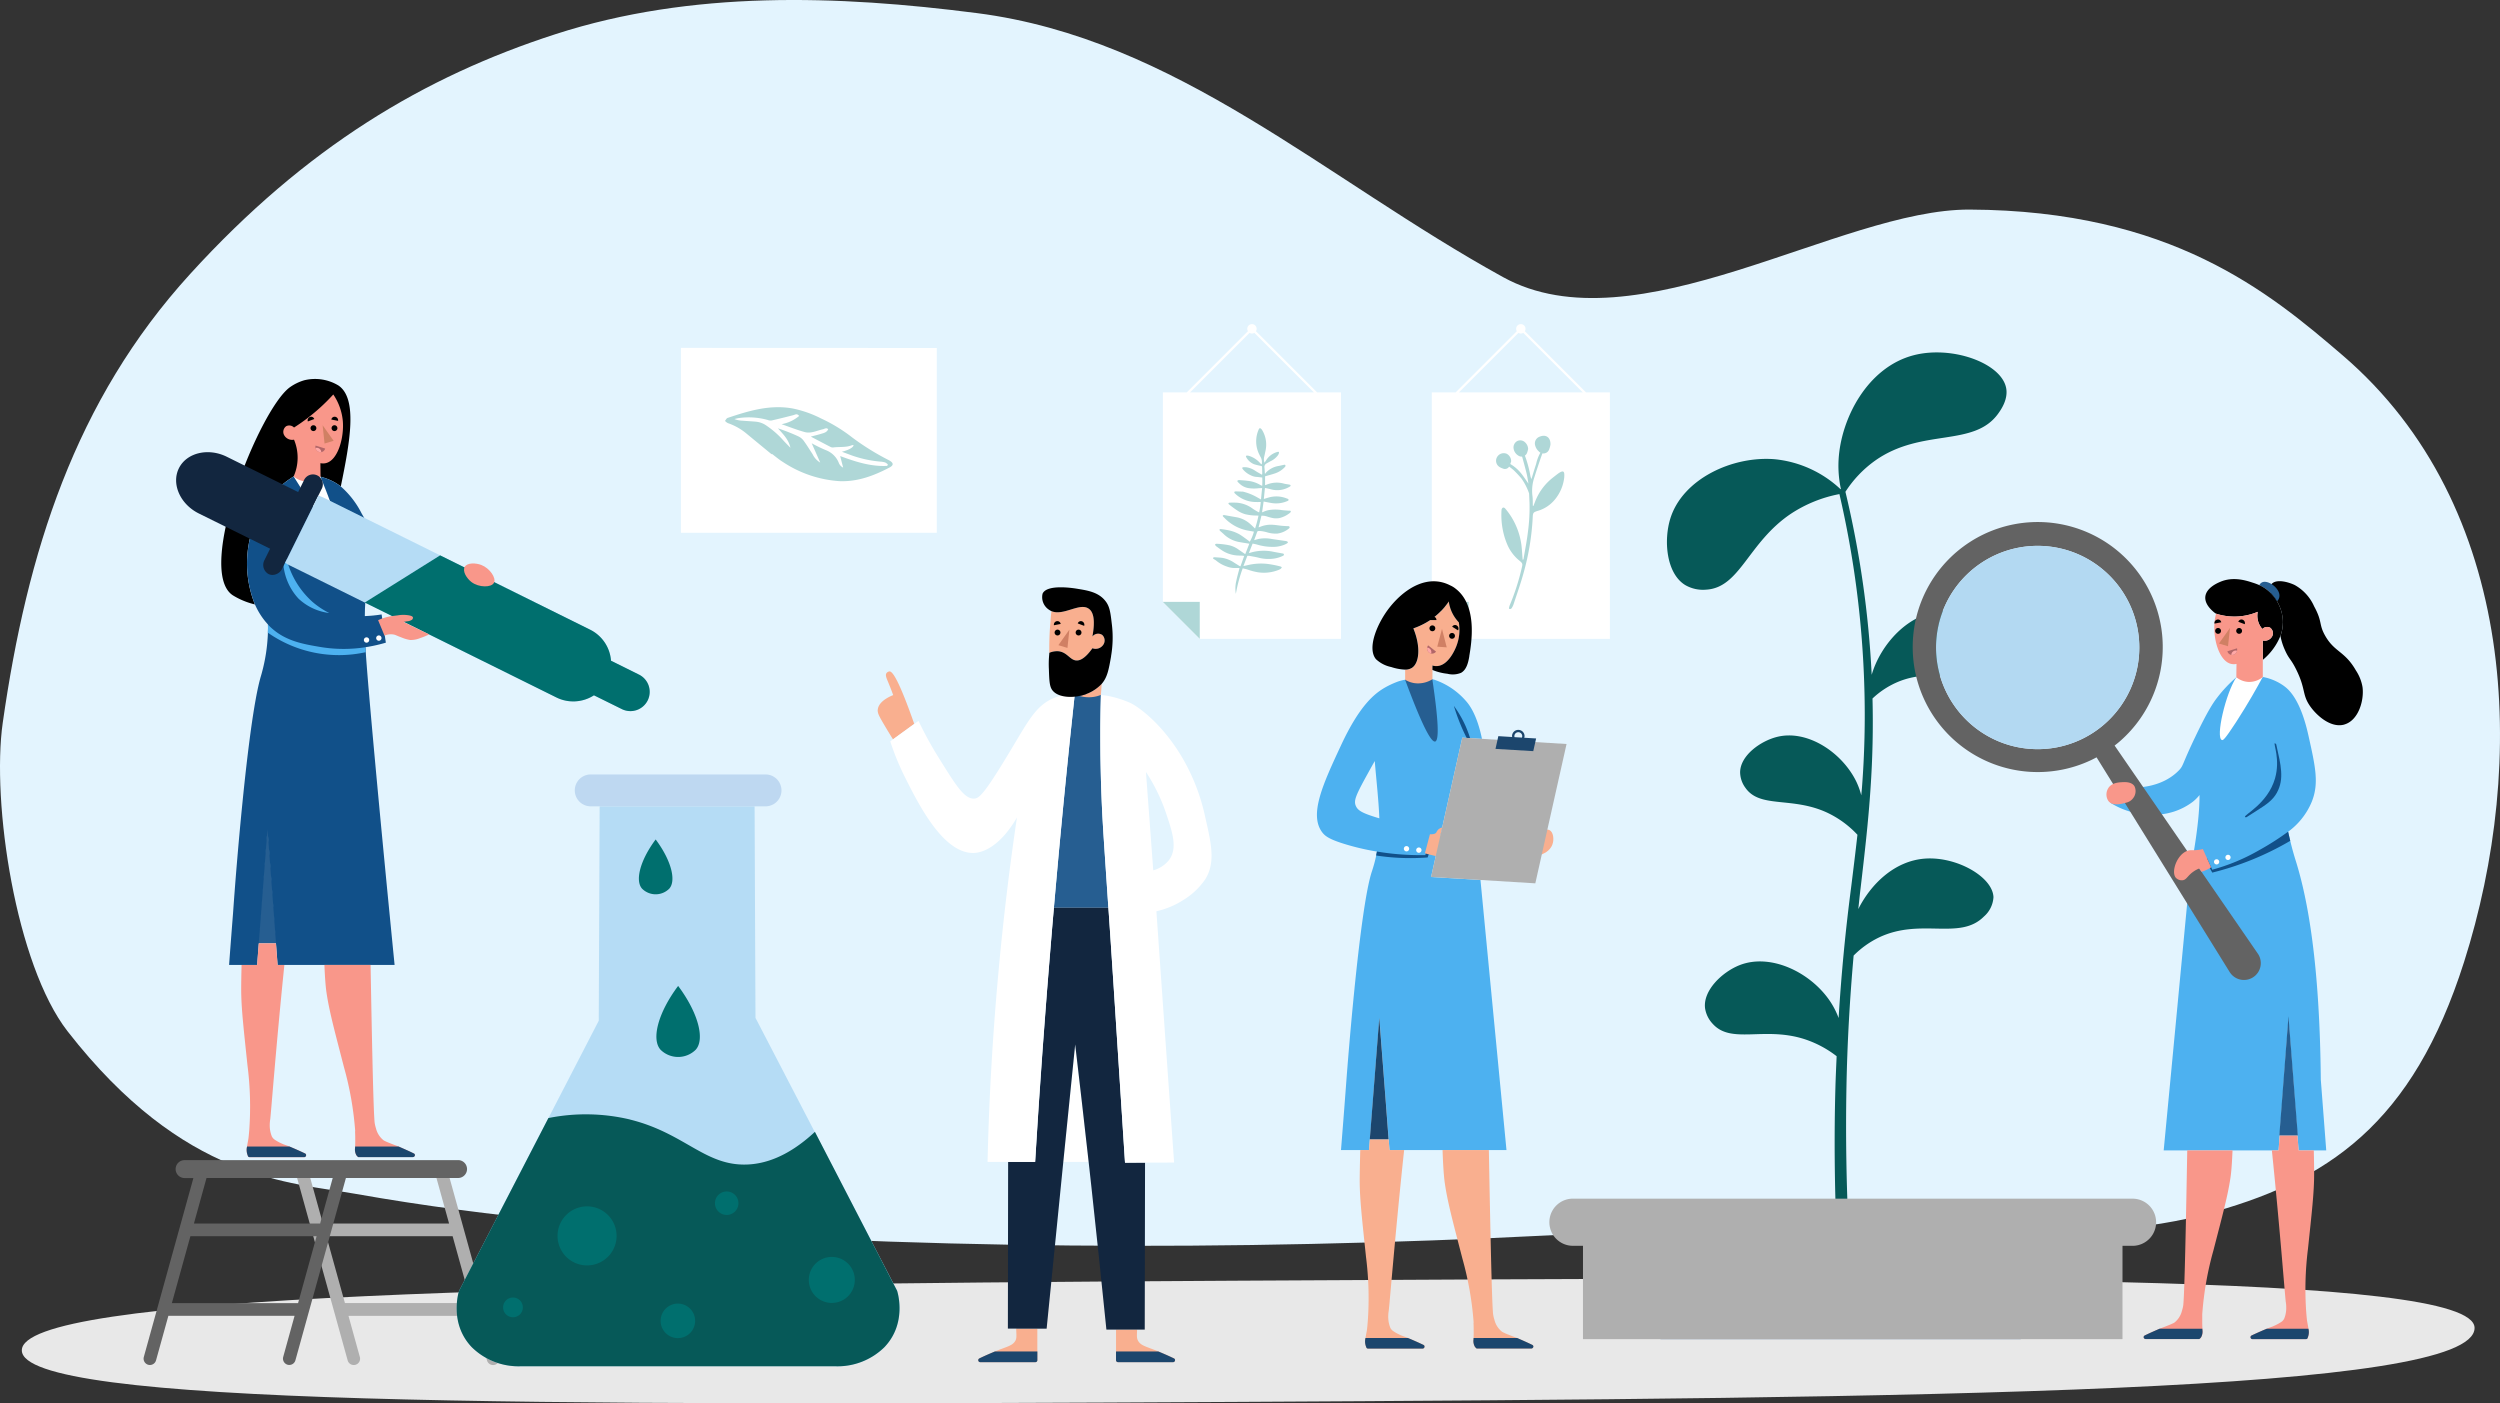 <svg xmlns="http://www.w3.org/2000/svg" width="505" height="283.473" viewBox="0 0 505 283.473">
  <rect x="0" y="0" width="505" height="283.473" fill="#333333" stroke="none"/>
  <g id="Grupo_1027722" data-name="Grupo 1027722" transform="translate(-215.5 -411.488)">
    <g id="Group_12_" data-name="Group (12)" transform="translate(215.5 411.488)">
      <path id="Trazado_717921" data-name="Trazado 717921" d="M506.845,632.585c.066,13.082-109.075,14.2-250.828,14.957s-244.565.783-244.627-10.413,103.415-13.312,245.168-14.072S506.783,621.39,506.845,632.585Z" transform="translate(-6.981 -364.353)" fill="#e8e8e8"/>
      <path id="Trazado_717922" data-name="Trazado 717922" d="M498.49,194.421c12.82-40.23,11.032-92.1-24.527-122.595C459.119,59.094,439.3,42.577,398.631,42.391c-26.254-.118-67.537,28.371-94.258,13.639-36.1-19.9-65.988-48.137-106.247-53.323-28.174-3.627-57.631-4.64-85.09,4.229-26.574,8.582-50.5,22.813-73.855,48.458C15.894,80.949,6.237,111.629,1.32,146.036c-2.3,16.128,2.624,48.892,13.1,62.351,23.539,30.235,44.921,30.477,58.212,32.836,27.515,4.877,55.576,7.141,83.525,8.594,64.761,3.368,129.989,2.067,194.654-2.433,29.925-2.083,65.914,5.62,94.843-1.9,25.56-6.651,42.5-18.612,52.834-51.06Z" transform="translate(-0.763 -0.056)" fill="#e3f4fe"/>
      <path id="Trazado_717923" data-name="Trazado 717923" d="M729.065,171.665,716.7,159.3a.934.934,0,0,0,.135-.485.946.946,0,0,0-1.892,0,.963.963,0,0,0,.135.485l-12.361,12.361h-4.815V214l7.445,7.445H733.88V171.659h-4.815Zm-25.684,0,12.028-12.028a.935.935,0,0,0,.484.135.951.951,0,0,0,.485-.135l12.028,12.028Z" transform="translate(-408.68 -92.399)" fill="#fff"/>
      <path id="Trazado_717924" data-name="Trazado 717924" d="M705.32,293.108v7.467l-7.445-7.444-.022-.023Z" transform="translate(-408.648 -171.528)" fill="#afd7d7"/>
      <path id="Trazado_717925" data-name="Trazado 717925" d="M738.271,230.446c.1-.254.2-.5.3-.755a11.313,11.313,0,0,1,3.632-4.967c.344-.265.681-.541,1.036-.8a3.5,3.5,0,0,1,.558-.344c.456-.214.681-.085.71.411a4.418,4.418,0,0,1-.017.772,8.441,8.441,0,0,1-1.9,4.409,7.028,7.028,0,0,1-3.3,2.225c-.039.011-.079.017-.113.028-.935.3-1.008.377-1.047,1.379a50.753,50.753,0,0,1-1.825,11.105c-.591,2.173-1.357,4.3-2.056,6.442a3.541,3.541,0,0,1-.338.687.39.39,0,0,1-.58.146,3.156,3.156,0,0,1,.141-.636,46.242,46.242,0,0,0,2.41-7.439c.242-.991.276-1.036-.507-1.672a8.506,8.506,0,0,1-2.219-2.833,14.56,14.56,0,0,1-.968-2.855,15.538,15.538,0,0,1-.361-4.421.676.676,0,0,1,.214-.5c.2-.146.434.011.569.18a14.941,14.941,0,0,1,1.16,1.577,14.359,14.359,0,0,1,2.089,5.817c.1.885.146,1.774.22,2.658.005.079.022.152.045.293.073-.09.146-.135.152-.191.31-1.853.681-3.7.9-5.564a36.917,36.917,0,0,0,.31-5.744c-.022-.592-.051-1.188-.079-1.78a.52.52,0,0,0-.034-.231,11.846,11.846,0,0,0-1.548-2.985c-.49-.563-1-1.121-1.537-1.639a13.065,13.065,0,0,0-1.081-.828c-.2-.163-.5-.271-.445-.71a1.614,1.614,0,0,1,.428.068,7.977,7.977,0,0,1,2.715,2.258c.451.586.856,1.205,1.368,1.937-.141-.782-.219-1.441-.383-2.083-.327-1.323-.7-2.635-1.053-3.953-.051-.185-.169-.383.112-.529.355.186.456.557.6.889a22.82,22.82,0,0,1,1.092,4,2.706,2.706,0,0,0,.236.743c.31-1.014.608-2.033.94-3.035a8.517,8.517,0,0,1,1.194-2.844c.3.135.208.321.152.479-.186.541-.394,1.076-.574,1.622-.383,1.143-.772,2.286-1.126,3.435a8.347,8.347,0,0,0-.394,3.689c.1.681.062,1.374.09,2.067l.129.039Z" transform="translate(-428.523 -128.243)" fill="#afd7d7"/>
      <path id="Trazado_717926" data-name="Trazado 717926" d="M751.234,214.045a4.714,4.714,0,0,1-.259.946,1.237,1.237,0,0,1-2.089.4,2.411,2.411,0,0,1-.749-1.25,1.439,1.439,0,0,1,.8-1.673,2.426,2.426,0,0,1,.332-.129c1.149-.372,2.033.3,1.971,1.712Z" transform="translate(-438.046 -124.209)" fill="#afd7d7"/>
      <path id="Trazado_717927" data-name="Trazado 717927" d="M732.254,222.38a7.188,7.188,0,0,1-.344.923.986.986,0,0,1-1.346.5,2.865,2.865,0,0,1-.642-.293,1.48,1.48,0,0,1-.468-2.078,1.551,1.551,0,0,1,1.92-.592,1.707,1.707,0,0,1,.884,1.549Z" transform="translate(-427.006 -129.171)" fill="#afd7d7"/>
      <path id="Trazado_717928" data-name="Trazado 717928" d="M740.636,216.2a5.114,5.114,0,0,1-.242.839,1.173,1.173,0,0,1-1.7.518,2.025,2.025,0,0,1-1-1.47,1.468,1.468,0,0,1,.693-1.464,1.378,1.378,0,0,1,1.594.2,1.9,1.9,0,0,1,.653,1.368Z" transform="translate(-431.952 -125.503)" fill="#afd7d7"/>
      <path id="Trazado_717929" data-name="Trazado 717929" d="M185.806,606.134l-10.469-37.781a1.28,1.28,0,1,0-2.466.687l2.816,10.153H150.193l-3-10.835a1.28,1.28,0,0,0-2.466.687l10.469,37.781a1.28,1.28,0,0,0,1.233.941,1.433,1.433,0,0,0,.343-.045,1.277,1.277,0,0,0,.89-1.576l-2.3-8.312H180.85l2.495,9a1.279,1.279,0,0,0,1.233.941,1.439,1.439,0,0,0,.344-.045,1.277,1.277,0,0,0,.889-1.577ZM154.648,595.26,150.9,581.744H176.4l3.745,13.515Z" transform="translate(-84.971 -332.034)" fill="#afafaf"/>
      <path id="Trazado_717930" data-name="Trazado 717930" d="M134.235,564.914H79a1.808,1.808,0,1,0,0,3.615h1.74L70.725,604.671a1.289,1.289,0,0,0,.89,1.577,1.208,1.208,0,0,0,.344.045,1.284,1.284,0,0,0,1.233-.941l2.495-9h25.493l-2.3,8.312a1.288,1.288,0,0,0,.89,1.577,1.19,1.19,0,0,0,.344.045,1.284,1.284,0,0,0,1.233-.941l10.2-36.824h22.7a1.808,1.808,0,0,0,0-3.615Zm-32.352,28.878H76.39l3.745-13.515h25.493Zm4.455-16.072H80.844l2.545-9.2h25.493Z" transform="translate(-41.673 -330.565)" fill="#636363"/>
      <path id="Trazado_717931" data-name="Trazado 717931" d="M312.1,490.509q-14.309-27.563-28.624-55.12-.093-21.363-.18-42.731h-31.3q-.093,21.65-.18,43.305l-28.2,54.546c-.113.344-2.016,6.566,2.545,11.381a13.475,13.475,0,0,0,9.934,3.875h63.522a13.492,13.492,0,0,0,9.934-3.875c4.567-4.815,2.658-11.037,2.546-11.381Z" transform="translate(-130.867 -229.777)" fill="#b5dcf5"/>
      <path id="Trazado_717932" data-name="Trazado 717932" d="M258.159,543.667a38.516,38.516,0,0,0-16.517-.3L223.6,578.25c-.113.343-2.016,6.566,2.545,11.381a13.474,13.474,0,0,0,9.934,3.875h63.522a13.493,13.493,0,0,0,9.934-3.875c4.567-4.815,2.658-11.038,2.546-11.381l-16.6-32.1c-5.744,5.355-10.52,6.47-13.639,6.6-8.549.355-12.62-6.335-23.7-9.078Z" transform="translate(-130.867 -317.519)" fill="#065958"/>
      <path id="Trazado_717933" data-name="Trazado 717933" d="M319.155,383.572H283.846a3.221,3.221,0,0,1,0-6.442h35.309a3.221,3.221,0,0,1,0,6.442Z" transform="translate(-164.518 -220.692)" fill="#bed8f1"/>
      <path id="Trazado_717934" data-name="Trazado 717934" d="M317.956,418.74a3.888,3.888,0,0,1-5.462,0c-1.459-1.582-.456-5.687,2.731-9.956C318.413,413.047,319.415,417.152,317.956,418.74Z" transform="translate(-182.781 -239.213)" fill="#006f6e"/>
      <path id="Trazado_717935" data-name="Trazado 717935" d="M328.293,492.988a5.044,5.044,0,0,1-7.084,0c-1.887-2.056-.592-7.372,3.542-12.9C328.884,485.616,330.179,490.932,328.293,492.988Z" transform="translate(-187.768 -280.934)" fill="#006f6e"/>
      <path id="Trazado_717936" data-name="Trazado 717936" d="M403.736,617.759a4.646,4.646,0,1,0-5.589,3.454A4.646,4.646,0,0,0,403.736,617.759Z" transform="translate(-231.188 -358.146)" fill="#006f6e"/>
      <path id="Trazado_717937" data-name="Trazado 717937" d="M348.873,582.55a2.371,2.371,0,1,0,2.371-2.371A2.371,2.371,0,0,0,348.873,582.55Z" transform="translate(-204.451 -339.501)" fill="#006f6e"/>
      <path id="Trazado_717938" data-name="Trazado 717938" d="M245.727,633.806a1.993,1.993,0,1,0,1.993-1.993A1.993,1.993,0,0,0,245.727,633.806Z" transform="translate(-144.098 -369.713)" fill="#006f6e"/>
      <path id="Trazado_717939" data-name="Trazado 717939" d="M322.418,638.258a3.486,3.486,0,1,0,3.486-3.486A3.485,3.485,0,0,0,322.418,638.258Z" transform="translate(-188.972 -371.445)" fill="#006f6e"/>
      <path id="Trazado_717940" data-name="Trazado 717940" d="M272.223,593.39a5.964,5.964,0,1,0,5.963-5.963A5.963,5.963,0,0,0,272.223,593.39Z" transform="translate(-159.601 -343.742)" fill="#006f6e"/>
      <path id="Trazado_717941" data-name="Trazado 717941" d="M130.147,424.741h-3.8q.963-12.265,1.92-24.536Q129.2,412.47,130.147,424.741Z" transform="translate(-74.245 -234.193)" fill="#265e91"/>
      <path id="Trazado_717942" data-name="Trazado 717942" d="M132.645,206.26a9.806,9.806,0,0,0-1.521-.985,11.485,11.485,0,0,0-2.573-.975c-1.819-.028-3.621-.039-5.423-.062a19.362,19.362,0,0,0-6.065,5.862,22.137,22.137,0,0,0-1.768,20c-.321-.079-.642-.169-.974-.27a15.016,15.016,0,0,1-3.52-1.6c-7.535-5.052,5.31-37.381,11.516-41.976a9.691,9.691,0,0,1,2.968-1.447,9.142,9.142,0,0,1,6.859,1.048C136.125,188.515,134.459,197.418,132.645,206.26Z" transform="translate(-63.802 -107.999)"/>
      <path id="Trazado_717943" data-name="Trazado 717943" d="M163.374,256.658a34.259,34.259,0,0,1-10.671,2.2c-3.137.113-5.632.22-8.329-.884a12.3,12.3,0,0,1-4.437-3.159c-.062,1.329-.129,2.663-.191,3.981,0,0-.012.535-.028,1.459a28.676,28.676,0,0,0,3.39-.332c.293,1.892.575,3.8.856,5.7a31.836,31.836,0,0,1-3.582.833c-.18.028-.36.051-.535.09.028.271.039.6.062,1,.434,6.757,2.624,30.9,5.823,63.178H122.1q-1.014-13.7-2.045-27.419-1.039,13.7-2.089,27.419H112.3c.253-3.458.524-6.927.794-10.378.141-1.982.253-3.542.321-4.387,0,0,2.523-34.149,5.3-43.536.051-.169.253-.856.484-1.819a34.821,34.821,0,0,0,.884-5.862c.028-.383.051-.766.051-1.138.012-.332.028-.665.028-.985,0-.231-.011-.462-.011-.676-.169-.18-.321-.361-.473-.535a14.658,14.658,0,0,1-2.151-3.5,22.12,22.12,0,0,1,1.768-20,19.422,19.422,0,0,1,6.048-5.856c1.819.022,3.621.034,5.434.062a11.2,11.2,0,0,1,2.573.974,9.557,9.557,0,0,1,1.521.986,17.938,17.938,0,0,1,4.235,5.513c3.863,6.628,5.795,9.94,8.56,11.285,2.185,1.064,4.567,1.076,7.191,1.115a27.723,27.723,0,0,0,6.667-.7c.614,1.791,1.239,3.593,1.853,5.383Z" transform="translate(-66.024 -135.804)" fill="#115089"/>
      <path id="Trazado_717944" data-name="Trazado 717944" d="M176.987,508.395a.44.44,0,0,1-.4.309H165.55a1.647,1.647,0,0,1-.383-.4,2.3,2.3,0,0,1-.248-1.509v-.225c.028-.332.017-.681.028-1.025,0-.7,0-1.38-.039-2.033a.084.084,0,0,0,.028-.1,65.814,65.814,0,0,0-2.275-12.907c-1.943-7.523-2.968-11.274-3.531-15.1-.18-1.228-.321-3.238-.411-5.513h9.326c.242,13.628.563,30.015.833,31.935a7.519,7.519,0,0,0,.253,1.064,4.4,4.4,0,0,0,1.588,2.456,11.817,11.817,0,0,0,1.38.6c.642.27,1.047.394,1.548.6a.31.31,0,0,1,.068.028c.062.028.152.062.242.1.816.372,1.757.766,2.816,1.29a.386.386,0,0,1,.219.434Z" transform="translate(-93.187 -274.97)" fill="#f9978a"/>
      <path id="Trazado_717945" data-name="Trazado 717945" d="M131.3,502.248a.384.384,0,0,1-.371.309H119.891a.446.446,0,0,1-.27-.112,1.713,1.713,0,0,1-.119-.271,2.99,2.99,0,0,1-.118-1.762c.062-.473.175-.986.276-1.6.051-.395.112-1,.169-1.729a65.889,65.889,0,0,0-.361-13.1c-.805-7.726-1.267-11.578-1.267-15.441,0-1.076.028-2.816.079-4.809h3.137c.051-.743.112-1.486.163-2.224.051-.715.113-1.431.169-2.152h3.469c.062.715.112,1.43.169,2.152.051.743.118,1.481.169,2.224h1.369c-1.662,16.134-2.726,30.348-2.866,31.221a7.014,7.014,0,0,0-.09,1.165,5.85,5.85,0,0,0,.411,2.213,1.745,1.745,0,0,0,.5.625,8.349,8.349,0,0,0,1.543.856c.462.231.861.31,1.554.6.9.383,1.948.828,3.142,1.4a.383.383,0,0,1,.192.434Z" transform="translate(-69.48 -268.806)" fill="#f9978a"/>
      <path id="Trazado_717946" data-name="Trazado 717946" d="M132.666,559.7a.375.375,0,0,1,.191.434.384.384,0,0,1-.371.31H121.448a.447.447,0,0,1-.27-.112,1.687,1.687,0,0,1-.118-.271,2.935,2.935,0,0,1-.118-1.762h8.582C130.419,558.675,131.472,559.131,132.666,559.7Z" transform="translate(-71.036 -326.698)" fill="#1c466d"/>
      <path id="Trazado_717947" data-name="Trazado 717947" d="M185.726,560.123a.435.435,0,0,1-.4.31H174.288a1.647,1.647,0,0,1-.383-.4,2.373,2.373,0,0,1-.248-1.509V558.3h8.8c.879.388,1.9.822,3.058,1.391a.379.379,0,0,1,.219.434Z" transform="translate(-101.926 -326.698)" fill="#1c466d"/>
      <path id="Trazado_717948" data-name="Trazado 717948" d="M152.962,244.535q-1.115.574-9.241-12.508c1.819.023,3.621.034,5.434.062q4.815,11.919,3.8,12.451Z" transform="translate(-84.411 -135.788)" fill="#fff"/>
      <path id="Trazado_717949" data-name="Trazado 717949" d="M146.24,208.738c-.011-.912-.023-1.83-.028-2.742a2.582,2.582,0,0,0,1.07,0c2.438-.529,3.745-5.091,3.458-8.515a11.394,11.394,0,0,0-1.926-5.361c-.777.856-1.656,1.746-2.641,2.641a38.977,38.977,0,0,1-5.293,4.038,1.338,1.338,0,0,0-1.583-.265,1.414,1.414,0,0,0-.478,1.667,1.842,1.842,0,0,0,2.061,1.048,9.374,9.374,0,0,1-.073,7.428,4.211,4.211,0,0,0,5.434.062Z" transform="translate(-81.49 -112.437)" fill="#f9978a"/>
      <path id="Trazado_717950" data-name="Trazado 717950" d="M230.863,288.921a.538.538,0,1,1-.034-.76A.541.541,0,0,1,230.863,288.921Z" transform="translate(-134.854 -168.552)" fill="#fff"/>
      <path id="Trazado_717951" data-name="Trazado 717951" d="M225.013,290.536a.538.538,0,1,1-.034-.76A.541.541,0,0,1,225.013,290.536Z" transform="translate(-131.431 -169.497)" fill="#fff"/>
      <path id="Trazado_717952" data-name="Trazado 717952" d="M150.948,309.693a25.012,25.012,0,0,1-19.783-3.942c.028-.563.028-1.126.011-1.661a8.865,8.865,0,0,0,.935.907c2.866,2.483,6.257,3.069,9.506,3.621a28.618,28.618,0,0,0,9.263.079c.028.271.039.6.062,1Z" transform="translate(-77.065 -177.954)" fill="#4db1f0"/>
      <path id="Trazado_717953" data-name="Trazado 717953" d="M147.944,279.969a11.036,11.036,0,0,1-6.217-2.917,11.709,11.709,0,0,1-3.1-7.946c.1-.766.192-1.537.293-2.3a17.276,17.276,0,0,0,5.665,10.936,16.663,16.663,0,0,0,3.351,2.224Z" transform="translate(-81.433 -156.136)" fill="#4db1f0"/>
      <path id="Trazado_717954" data-name="Trazado 717954" d="M184.816,310.384a.539.539,0,1,1,.056-.76A.542.542,0,0,1,184.816,310.384Z" transform="translate(-107.936 -181.083)" fill="#fff"/>
      <path id="Trazado_717955" data-name="Trazado 717955" d="M178.829,311.318a.539.539,0,1,1,.056-.76A.542.542,0,0,1,178.829,311.318Z" transform="translate(-104.434 -181.628)" fill="#fff"/>
      <path id="Trazado_717956" data-name="Trazado 717956" d="M115.845,227.771l-.462.935-.141.27-6.718,13.571-.6,1.216a2.2,2.2,0,0,1-1.909,1.256,1.774,1.774,0,0,1-.845-.18,2.1,2.1,0,0,1-.805-2.838l1.126-2.275-14.382-7.113c-3.784-1.869-5.6-5.986-4.043-9.134s5.936-4.2,9.708-2.315l14.382,7.113,1.126-2.264a1.995,1.995,0,1,1,3.553,1.768Z" transform="translate(-50.932 -128.885)" fill="#12263f"/>
      <g id="Grupo_1013367" data-name="Grupo 1013367" transform="translate(57.597 100.102)">
        <path id="Trazado_717957" data-name="Trazado 717957" d="M212.836,282.713a3.9,3.9,0,0,1-5.22,1.768l-5.643-2.788a7.692,7.692,0,0,1-7.546.451L145.3,257.811l-4.708-2.326a6.567,6.567,0,0,1-1-.575l6.718-13.571s.062.028.09.039a10.274,10.274,0,0,1,.985.394l53.825,26.664a7.655,7.655,0,0,1,4.224,6.268l5.643,2.8a3.9,3.9,0,0,1,1.768,5.22Z" transform="translate(-139.594 -241.339)" fill="#b5dcf5"/>
      </g>
      <path id="Trazado_717958" data-name="Trazado 717958" d="M235.519,299.749a3.9,3.9,0,0,1-5.22,1.768l-5.643-2.788a7.692,7.692,0,0,1-7.546.451q-19.378-9.6-38.749-19.192,7.61-4.764,15.227-9.534,15.154,7.509,30.3,15.013a7.634,7.634,0,0,1,4.218,6.268l5.642,2.8a3.9,3.9,0,0,1,1.768,5.22Z" transform="translate(-104.68 -158.273)" fill="#006f6e"/>
      <path id="Trazado_717959" data-name="Trazado 717959" d="M226.824,275.106c.507-.906,2.264-.822,3.356-.4,1.712.659,3.063,2.641,2.557,3.6-.513.98-3.041,1-4.556-.158C227.252,277.438,226.323,276,226.824,275.106Z" transform="translate(-132.955 -160.582)" fill="#f9978a"/>
      <path id="Trazado_717960" data-name="Trazado 717960" d="M184.862,300.5c.428,1.042.862,2.083,1.29,3.12a3.266,3.266,0,0,1,1.948-.2c.389.1.468.2,1.492.575a7.54,7.54,0,0,0,1.752.512,5.086,5.086,0,0,0,2.106-.422,12.949,12.949,0,0,0,1.723-.7q-2.593-1.259-5.181-2.523c.349-.073.625-.118.816-.141a1.9,1.9,0,0,0,.918-.321.563.563,0,0,0,.174-.451c-.051-.2-.309-.321-.754-.411a6.589,6.589,0,0,0-2.3-.011c-1.025.129-1.538.191-1.706.231a11.12,11.12,0,0,0-2.264.738Z" transform="translate(-108.484 -175.227)" fill="#f9978a"/>
      <path id="Trazado_717961" data-name="Trazado 717961" d="M868.442,223.879c-7.282.186-12.953,6.876-14.7,12.89a200.932,200.932,0,0,0-5.305-36.97,23.055,23.055,0,0,1,6.02-6.313c9.466-6.662,19.974-2.562,24.9-9.568.529-.749,2.022-2.872,1.526-5.175-1.07-4.984-10.9-8.5-18.578-6.549-9.382,2.388-14.754,12.732-15.244,21.039a22.309,22.309,0,0,0,.462,6.009l-.085.023a22.661,22.661,0,0,0-13.262-6.043c-8.633-.709-18.589,4.021-21.084,11.9-1.4,4.409-.884,11.111,2.956,13.5a7.17,7.17,0,0,0,4.319.941c6.8-.445,8.4-9.483,17.018-15.3a26.988,26.988,0,0,1,9.838-4,197.518,197.518,0,0,1,5.035,39.1,189.854,189.854,0,0,1-.479,20.172c-.039.529-.1,1.053-.141,1.582a15.249,15.249,0,0,0-1.059-2.889c-2.906-5.834-9.827-10.4-15.875-8.937-3.385.816-7.5,3.756-7.54,7.163a5.4,5.4,0,0,0,1.076,3.148c2.94,4.206,9.376,1.712,16.478,4.995a19.992,19.992,0,0,1,6.144,4.483c-.394,3.52-.828,7.039-1.267,10.57q-1.723,13.161-2.534,26.445a16.248,16.248,0,0,0-1.757-3.429c-3.931-5.812-11.961-9.692-18.206-7.264-3.492,1.357-7.456,5.079-7.017,8.717a5.873,5.873,0,0,0,1.594,3.2c3.734,4.066,10.244.49,18.285,2.979a21.367,21.367,0,0,1,6.7,3.514c-.09,2.118-.191,4.229-.248,6.347-.27,9.838-.169,19.693.236,29.531.834,0,1.673,0,2.472.034q-.743-14.757-.479-29.514c.158-8.926.665-17.835,1.453-26.727a18.555,18.555,0,0,1,5.147-3.672c8.464-4.015,16.286.7,21.174-4.218a5.606,5.606,0,0,0,1.926-3.92c-.169-4.122-7.529-8.278-13.921-7.771-6.048.479-10.824,5.09-13.386,10.193.158-1.413.293-2.821.468-4.235.782-6.718,1.571-13.454,2.01-20.222.411-6.014.546-12.062.394-18.083a17.133,17.133,0,0,1,5.215-3.39c8.059-3.306,15.081,1.459,19.867-2.861a5.208,5.208,0,0,0,1.982-3.542c.051-3.835-6.572-8.059-12.535-7.907Z" transform="translate(-475.66 -100.457)" fill="#065958"/>
      <path id="Trazado_717962" data-name="Trazado 717962" d="M882.017,617.029H809.2a97.471,97.471,0,0,1,15.728-15.435c5.344-4.111,9.072-6.977,14.309-8.481a24.161,24.161,0,0,1,6.656-.935,23.546,23.546,0,0,1,3.029.191c6.826.805,12.316,4.218,15.5,6.257C872.3,603.716,878.114,610.964,882.017,617.029Z" transform="translate(-473.799 -346.522)" fill="#396b98"/>
      <g id="Grupo_1013368" data-name="Grupo 1013368" transform="translate(312.969 242.125)">
        <path id="Trazado_717963" data-name="Trazado 717963" d="M872.936,583.667H759.9a4.764,4.764,0,0,0,0,9.528h2.027v18.848H870.911V593.2h2.025a4.764,4.764,0,0,0,0-9.528Z" transform="translate(-755.134 -583.667)" fill="#afafaf"/>
      </g>
      <path id="Trazado_717964" data-name="Trazado 717964" d="M1071.922,425.3h-5.563q-.523-6.707-1.029-13.414c-.349-4.387-.676-8.768-1.021-13.155-.336,4.4-.664,8.78-.991,13.178-.349,4.46-.672,8.931-1.016,13.391h-23.2q2.682-28.078,5.339-56.162c.025-.366,1.938-9.371,1.9-15.616a8.355,8.355,0,0,1-1.382,1.379,12.9,12.9,0,0,1-8.053,2.59,15.672,15.672,0,0,1-8.542-2.388c.211-1.318.44-2.624.651-3.942a12.513,12.513,0,0,0,3.667.839c.274.011,5.817.315,9.484-3.452.979-1.019.552-1.019,3.307-6.757,2.547-5.35,3.692-6.972,4.356-7.85a27.359,27.359,0,0,1,3.958-4.206c1.788-.023,3.555-.039,5.327-.062a10.548,10.548,0,0,1,4.323,1.847c.938.693,3.253,2.653,4.858,9.776,1.469,6.572,2.211,9.85.714,13.594a14.2,14.2,0,0,1-4.759,6.037c.141.653.278,1.29.419,1.853.477,2.01.938,3.469,1.182,4.257,2.336,7.552,4.775,20.476,4.987,43.964q.554,7.163,1.1,14.309Z" transform="translate(-602.037 -192.925)" fill="#4db1f0"/>
      <path id="Trazado_717965" data-name="Trazado 717965" d="M1121.093,311.984c-2.817.817-5.829-1.982-7.115-3.97-1.419-2.185-.726-3.289-2.622-7.124-1.1-2.235-1.411-1.982-2.3-3.981a12.409,12.409,0,0,1-.892-2.827,7.673,7.673,0,0,0,.49-2.613,8.277,8.277,0,0,0-1.182-4.37,7.971,7.971,0,0,0-1.245-1.611c-.224-1.042-.2-1.532.178-1.92,1-1.042,3.414-.349,4.634.236a9.141,9.141,0,0,1,3.929,4.308c1.734,3.165.892,3.6,2.249,5.969,1.9,3.328,3.958,3.063,6.2,6.994a8.709,8.709,0,0,1,1.332,3.367c.348,2.816-.892,6.747-3.668,7.535Z" transform="translate(-647.516 -165.632)"/>
      <path id="Trazado_717966" data-name="Trazado 717966" d="M1104.859,286.413a1.659,1.659,0,0,1-.477.867,8.415,8.415,0,0,0-2.1-2.388,7.743,7.743,0,0,0-1.473-.879,1.262,1.262,0,0,1,.593-.58c1.266-.541,3.767,1.369,3.452,2.979Z" transform="translate(-644.429 -165.813)" fill="#265e91"/>
      <path id="Trazado_717967" data-name="Trazado 717967" d="M1090.159,290.873a7.781,7.781,0,0,1-.49,2.613,12.276,12.276,0,0,1-3.551,4.837v-3.909a1.7,1.7,0,0,0,1.933-.94,1.382,1.382,0,0,0-.465-1.645,1.327,1.327,0,0,0-1.56.265,3.989,3.989,0,0,1-.8-1.368,4.09,4.09,0,0,1-.141-2.1,12.049,12.049,0,0,1-4.472.957,11.906,11.906,0,0,1-3.937-.58,3.271,3.271,0,0,1-.606-.451c-.353-.315-1.726-1.509-1.572-2.99.187-1.757,2.361-2.715,2.979-2.979,2.614-1.143,5.248-.287,6.509.124a12.512,12.512,0,0,1,1.431.529,7.717,7.717,0,0,1,1.469.878,6.719,6.719,0,0,1,.855.766,8.547,8.547,0,0,1,1.245,1.622,8.293,8.293,0,0,1,1.182,4.37Z" transform="translate(-629.023 -165.036)"/>
      <path id="Trazado_717968" data-name="Trazado 717968" d="M1062.47,560.171c-.091,2.236-.224,4.207-.4,5.412-.552,3.756-1.56,7.439-3.468,14.822a64.378,64.378,0,0,0-2.236,12.676.28.28,0,0,0-.013.1v2c.013.338.013.687.037,1.014v.22a2.254,2.254,0,0,1-.245,1.481,1.6,1.6,0,0,1-.377.388h-10.841a.435.435,0,0,1-.39-.3.38.38,0,0,1,.216-.428c1.042-.513,1.958-.907,2.763-1.267.091-.04.174-.067.236-.09a.18.18,0,0,1,.062-.034c.49-.2.892-.327,1.523-.591a12.015,12.015,0,0,0,1.357-.592,4.356,4.356,0,0,0,1.56-2.41,7.359,7.359,0,0,0,.253-1.042c.266-1.887.581-17.976.817-31.356h9.144Z" transform="translate(-611.499 -327.794)" fill="#f9978a"/>
      <path id="Trazado_717969" data-name="Trazado 717969" d="M1108.23,591.914a2.905,2.905,0,0,1-.116,1.723,2.153,2.153,0,0,1-.112.265.409.409,0,0,1-.265.112H1096.9a.391.391,0,0,1-.174-.732c1.166-.563,2.207-1,3.095-1.374.672-.287,1.062-.371,1.514-.6a9.366,9.366,0,0,0,1.514-.839,1.748,1.748,0,0,0,.489-.614,5.72,5.72,0,0,0,.4-2.173,6.812,6.812,0,0,0-.087-1.143c-.141-.856-1.182-14.811-2.817-30.651h1.357c.075-1,.154-2.022.224-3.03H1106c.075,1,.166,2.022.236,3.03h3.066c.05,1.959.071,3.666.071,4.725,0,3.8-.448,7.574-1.245,15.159a65.5,65.5,0,0,0-.348,12.862c.054.715.112,1.306.166,1.695.1.6.212,1.115.274,1.582Z" transform="translate(-641.917 -323.513)" fill="#f9978a"/>
      <path id="Trazado_717970" data-name="Trazado 717970" d="M1096.711,648.384a.391.391,0,0,0,.175.732h10.84a.438.438,0,0,0,.265-.113,1.588,1.588,0,0,0,.112-.265,2.873,2.873,0,0,0,.112-1.723H1099.8c-.879.366-1.921.816-3.091,1.374Z" transform="translate(-641.911 -378.609)" fill="#1c466d"/>
      <path id="Trazado_717971" data-name="Trazado 717971" d="M1044.5,648.8a.436.436,0,0,0,.39.3h10.84a1.6,1.6,0,0,0,.378-.388,2.337,2.337,0,0,0,.249-1.481v-.219h-8.646c-.863.383-1.867.8-3,1.362a.378.378,0,0,0-.216.428Z" transform="translate(-611.475 -378.609)" fill="#1c466d"/>
      <path id="Trazado_717972" data-name="Trazado 717972" d="M1114.294,518.9h-3.734q.921-12.037,1.846-24.091Q1113.352,506.851,1114.294,518.9Z" transform="translate(-650.134 -289.552)" fill="#265e91"/>
      <path id="Trazado_717973" data-name="Trazado 717973" d="M1090.261,329.663c-1.166,2.174-2.962,5.378-5.4,9.146-2.3,3.542-2.626,3.666-2.829,3.6-1.378-.389.755-9.534,2.908-12.688,1.784-.022,3.551-.039,5.327-.062Z" transform="translate(-633.187 -192.917)" fill="#fff"/>
      <path id="Trazado_717974" data-name="Trazado 717974" d="M1001.823,341.613l-28.929-42.027c.328-.253.647-.507.958-.771a25.254,25.254,0,1,0-5.7,3.705c.373-.174.734-.366,1.1-.557l26.884,43.367a3.4,3.4,0,1,0,5.688-3.723Zm-61.657-50.6a20.532,20.532,0,1,1,28.421,5.952A20.527,20.527,0,0,1,940.166,291.01Z" transform="translate(-545.744 -148.982)" fill="#636363"/>
      <path id="Trazado_717975" data-name="Trazado 717975" d="M1031.64,384.271a2.427,2.427,0,0,1-1.245.732c-.929.259-2.738.766-3.6-.315a2.364,2.364,0,0,1-.129-2.444c.61-1.233,2.145-1.323,2.746-1.363.635-.045,2.062-.141,2.647.828a2.308,2.308,0,0,1-.427,2.562Z" transform="translate(-600.885 -222.871)" fill="#f9978a"/>
      <path id="Trazado_717976" data-name="Trazado 717976" d="M1090.624,302.8a1.7,1.7,0,0,1-1.937.941v7.371a4.327,4.327,0,0,1-2.937.991,4.2,4.2,0,0,1-2.406-.941c0-.89.017-1.8.029-2.692a2.586,2.586,0,0,1-1.054,0c-2.4-.513-3.693-4.939-3.39-8.351a9.472,9.472,0,0,1,.319-1.8,12.261,12.261,0,0,0,3.937.58,11.926,11.926,0,0,0,4.472-.958,4.09,4.09,0,0,0,.141,2.1,3.858,3.858,0,0,0,.8,1.369,1.325,1.325,0,0,1,1.56-.265,1.382,1.382,0,0,1,.465,1.644Z" transform="translate(-631.6 -174.356)" fill="#f9978a"/>
      <path id="Trazado_717977" data-name="Trazado 717977" d="M1091.582,406.852a59.2,59.2,0,0,1-15.753,6.42c-.49-.89-.979-1.8-1.469-2.686.153-.062.286-.112.44-.175.349.755.693,1.521,1.029,2.275a39.978,39.978,0,0,0,9.534-3.981,54.322,54.322,0,0,0,5.779-3.694c.162.648.3,1.284.44,1.847Z" transform="translate(-628.952 -237.005)" fill="#115089"/>
      <path id="Trazado_717978" data-name="Trazado 717978" d="M1066.788,417.122a4.881,4.881,0,0,1-.631.377,8.1,8.1,0,0,1-1.307.552c-.166-.225-.315-.451-.469-.676a5.407,5.407,0,0,0-1.328.743c-1.041.777-1.236,1.492-1.962,1.622a1.638,1.638,0,0,1-1.448-.512c-.979-1.205.237-4.635,2.29-5.4.826-.315,1.253.011,2.888-.315.1-.022.2-.051.3-.073.278.642.564,1.267.855,1.909.278.591.543,1.194.809,1.785Z" transform="translate(-620.14 -241.937)" fill="#f9978a"/>
      <path id="Trazado_717979" data-name="Trazado 717979" d="M1100.3,371.865c-.917,1.655-2.211,2.461-4.082,3.666-.643.4-1.344.856-2.124,1.357-.149.011-.237-.011-.274-.062-.307-.417,4.584-2.652,6.065-7.788,1.1-3.858-.369-7.034-.041-7.113.05-.011.153.062.286.225.025.1.042.2.062.287.859,3.857,1.585,6.707.1,9.421Z" transform="translate(-640.331 -211.794)" fill="#115089"/>
      <path id="Trazado_717980" data-name="Trazado 717980" d="M1079.182,419.457a.527.527,0,1,0-.423-.614A.528.528,0,0,0,1079.182,419.457Z" transform="translate(-631.521 -244.846)" fill="#fff"/>
      <path id="Trazado_717981" data-name="Trazado 717981" d="M1084.73,417.285a.527.527,0,1,0-.423-.614A.523.523,0,0,0,1084.73,417.285Z" transform="translate(-634.767 -243.575)" fill="#fff"/>
      <g id="Grupo_1013369" data-name="Grupo 1013369" transform="translate(391.073 110.264)">
        <path id="Trazado_717982" data-name="Trazado 717982" d="M981.116,275.132a20.532,20.532,0,1,1-28.423-5.952A20.527,20.527,0,0,1,981.116,275.132Z" transform="translate(-943.393 -265.832)" fill="#b3d9f2"/>
      </g>
      <path id="Trazado_717983" data-name="Trazado 717983" d="M523.588,532.321h-5.125c.76-7.6,1.791-17.846,2.4-23.73q1.394,11.783,2.72,23.73Z" transform="translate(-303.683 -297.613)" fill="#fff"/>
      <path id="Trazado_717984" data-name="Trazado 717984" d="M435.491,337.579c-1.431,1.031-2.866,2.078-4.286,3.108-.49-.771-1.047-1.678-1.627-2.669-1.267-2.128-1.549-2.686-1.447-3.4.231-1.6,2.286-2.529,3.109-2.866-.361-1.008-.682-1.791-.89-2.309-.439-1.059-.76-1.689-.462-2.129a.9.9,0,0,1,.569-.338c.648-.129,2,1.949,5.035,10.593Z" transform="translate(-250.816 -191.345)" fill="#f9af8f"/>
      <path id="Trazado_717985" data-name="Trazado 717985" d="M524.9,381.2H513.889q1.9-21.987,4.218-43.136h1.481c1.3.011,2.568.062,3.8.141-.248,9.084-.051,16.506.169,21.675.158,3.6.259,5.5,1.34,21.315Z" transform="translate(-301.006 -197.834)" fill="#265e91"/>
      <path id="Trazado_717986" data-name="Trazado 717986" d="M556.068,653.7a.391.391,0,0,1-.377.31H544.558a.4.4,0,0,1-.4-.389v-6.189h4.257c-.062,1.329-.079,1.74.18,2.23.439.839,1.289,1.1,2.54,1.577.451.169.968.36,1.56.6.9.372,1.977.845,3.176,1.408A.4.4,0,0,1,556.068,653.7Z" transform="translate(-318.718 -378.855)" fill="#f9af8f"/>
      <path id="Trazado_717987" data-name="Trazado 717987" d="M544.136,658.064v1.78a.4.4,0,0,0,.4.388h11.133a.386.386,0,0,0,.378-.309.381.381,0,0,0-.2-.451c-1.2-.575-2.27-1.031-3.176-1.408h-8.537Z" transform="translate(-318.702 -385.073)" fill="#1c466d"/>
      <path id="Trazado_717988" data-name="Trazado 717988" d="M489.007,646.978v6.369a.4.4,0,0,1-.388.389H477.474a.4.4,0,0,1-.18-.76c1.188-.569,2.258-1.036,3.159-1.408.591-.248,1.1-.439,1.549-.6,1.267-.479,2.117-.738,2.579-1.577.259-.5.22-.94.152-2.427,1.419.011,2.849.011,4.269.011Z" transform="translate(-279.465 -378.577)" fill="#f9af8f"/>
      <path id="Trazado_717989" data-name="Trazado 717989" d="M489.012,658.064v1.78a.394.394,0,0,1-.394.388H477.473a.4.4,0,0,1-.18-.76c1.183-.575,2.258-1.031,3.159-1.408Z" transform="translate(-279.463 -385.073)" fill="#1c466d"/>
      <path id="Trazado_717990" data-name="Trazado 717990" d="M519.2,493.521q-.042,16.86-.062,33.732h-7.743q-1.453-14.326-3.029-28.816c-.18-1.69-.372-3.379-.558-5.057q-1.335-11.944-2.72-23.73c-.608,5.885-1.639,16.128-2.4,23.73-.18,1.87-.36,3.576-.5,5.018-.721,7.292-2.128,21.382-2.866,28.669H497.45c-1.419,0-2.849,0-4.269-.011h-1.689q.017-16.835.051-33.676H497q1.377-22.6,3.339-46.092c0-.051.011-.1.011-.152.141-1.7.282-3.407.439-5.1H511.8c.118,1.611.231,3.368.36,5.277.209,3.086.411,6.3.648,9.8q1.183,18.212,2.349,36.413l4.049-.011Z" transform="translate(-287.901 -258.672)" fill="#12263f"/>
      <path id="Trazado_717991" data-name="Trazado 717991" d="M471.5,338.064q-2.306,21.134-4.218,43.136c-.152,1.689-.3,3.4-.439,5.1,0,.051-.011.1-.011.152q-1.993,23.474-3.339,46.092h-9.613c.281-12.31.991-25.369,2.269-39.07.98-10.632,2.23-20.813,3.666-30.505-4,6.876-7.935,7.135-8.711,7.163-6.127.152-11.06-9.624-13.87-15.227a51.575,51.575,0,0,1-3.007-7.315c.191-.141.371-.27.569-.411,1.419-1.031,2.849-2.078,4.285-3.109.282-.208.569-.411.851-.619a74.973,74.973,0,0,0,4.2,7.636c3.356,5.395,5.035,8.092,6.983,8.064,1.058-.011,2.038-.738,7.844-10.463,3.305-5.536,4.888-8.475,8.385-9.883a10.933,10.933,0,0,1,4.167-.738Z" transform="translate(-254.393 -197.832)" fill="#fff"/>
      <path id="Trazado_717992" data-name="Trazado 717992" d="M557.724,363.251a40.449,40.449,0,0,0-4.9-12.552c-4.066-6.713-8.751-9.962-10.272-10.671a21.009,21.009,0,0,0-4.888-1.481c-.349-.039-.7-.09-1.047-.13-.248,9.084-.051,16.506.169,21.676.158,3.6.259,5.5,1.34,21.315.118,1.611.231,3.368.36,5.277.208,3.086.411,6.3.648,9.8q1.183,18.212,2.348,36.413l4.049-.011,5.873-.011q-1.8-25.392-3.576-50.762a16.873,16.873,0,0,0,5.434-2.269,14.582,14.582,0,0,0,4.454-4.218c2.067-3.368,1.211-7.123.012-12.372ZM550.5,371.6a6.091,6.091,0,0,1-3.305,2.247c-.062-.788-.738-9.894-.789-10.66-.051-.58-.648-8.622-.681-9.2a36.572,36.572,0,0,1,4.049,8.312c1.318,3.909,2.3,6.966.721,9.3Z" transform="translate(-314.235 -198.04)" fill="#fff"/>
      <path id="Trazado_717993" data-name="Trazado 717993" d="M560.508,441.819a.537.537,0,0,0,.608-.462.545.545,0,0,0-.462-.614.54.54,0,1,0-.146,1.07Z" transform="translate(-328.011 -257.91)" fill="#fff"/>
      <path id="Trazado_717994" data-name="Trazado 717994" d="M566.094,439.329a.545.545,0,0,0,.614-.462.54.54,0,1,0-.608.462Z" transform="translate(-331.283 -256.457)" fill="#fff"/>
      <path id="Trazado_717995" data-name="Trazado 717995" d="M530.811,333.021c-.062.749-.1,1.486-.169,2.23a6.459,6.459,0,0,1-2.979.451,6.538,6.538,0,0,1-1.368-.248,8.154,8.154,0,0,0,4.488-2.41l.028-.028Z" transform="translate(-308.265 -194.879)" fill="#f9af8f"/>
      <path id="Trazado_717996" data-name="Trazado 717996" d="M522.578,303.194a1.855,1.855,0,0,1-2.207.732c-1.5,2.123-2.585,2.557-3.34,2.461-1.222-.152-1.768-1.639-3.469-1.853a3.724,3.724,0,0,0-1.892.31c-.011.068,0,.146-.017.231-.017-1.346-.011-3.266.152-5.536.112-1.43.191-2.421.287-3.12,2.444,1.031,5.722-1.8,7.557-.478.783.552,1.413,1.959.721,5.6a1.468,1.468,0,0,1,1.988-.31,1.527,1.527,0,0,1,.225,1.96Z" transform="translate(-299.694 -172.975)" fill="#f9af8f"/>
      <path id="Trazado_717997" data-name="Trazado 717997" d="M522.053,299.926c-.49,2.8-.771,4.269-1.9,5.586a8.191,8.191,0,0,1-4.516,2.438c-.141.039-.3.062-.439.09-2.089.31-4.088-.079-4.967-1.188-.631-.771-.67-1.976-.749-4.347a19.658,19.658,0,0,1,.079-3.018,2.39,2.39,0,0,1,.017-.248,3.86,3.86,0,0,1,1.892-.31c1.7.22,2.247,1.7,3.469,1.853.76.09,1.83-.343,3.339-2.461a1.862,1.862,0,0,0,2.208-.732,1.52,1.52,0,0,0-.225-1.96,1.479,1.479,0,0,0-1.988.31c.682-3.638.068-5.051-.721-5.6-1.83-1.329-5.107,1.515-7.557.479a2.577,2.577,0,0,1-.456-.259,3.033,3.033,0,0,1-1.329-3.266c.89-2.01,6.4-1.1,7.146-.968,2.067.338,4.179.7,5.547,2.449.89,1.121,1.031,2.36,1.318,4.854a22,22,0,0,1-.18,6.3Z" transform="translate(-297.609 -167.37)"/>
      <path id="Trazado_717998" data-name="Trazado 717998" d="M437.564,363.252a.541.541,0,1,0,.529-.552A.541.541,0,0,0,437.564,363.252Z" transform="translate(-256.346 -212.248)" fill="#fff"/>
      <path id="Trazado_717999" data-name="Trazado 717999" d="M440.93,368.356a.541.541,0,1,0,.529-.552A.541.541,0,0,0,440.93,368.356Z" transform="translate(-258.316 -215.235)" fill="#fff"/>
      <path id="Trazado_718000" data-name="Trazado 718000" d="M332.313,169.425v37.364h51.679V169.453q-25.84-.008-51.679-.022Z" transform="translate(-194.762 -99.158)" fill="#fff"/>
      <path id="Trazado_718001" data-name="Trazado 718001" d="M450.929,173.78a.772.772,0,1,1-.772-.771A.773.773,0,0,1,450.929,173.78Z" transform="translate(-263.264 -101.255)" fill="#fff"/>
      <path id="Trazado_718002" data-name="Trazado 718002" d="M450.158,253.754a.772.772,0,1,0-.772-.772A.772.772,0,0,0,450.158,253.754Z" transform="translate(-263.264 -147.598)" fill="#fff"/>
      <path id="Trazado_718003" data-name="Trazado 718003" d="M337.643,252.983a.772.772,0,1,1-.772-.772A.773.773,0,0,1,337.643,252.983Z" transform="translate(-196.977 -147.598)" fill="#fff"/>
      <path id="Trazado_718004" data-name="Trazado 718004" d="M337.643,173.78a.772.772,0,1,1-.772-.771A.773.773,0,0,1,337.643,173.78Z" transform="translate(-196.977 -101.255)" fill="#fff"/>
      <path id="Trazado_718005" data-name="Trazado 718005" d="M354.315,201.531a11.836,11.836,0,0,1,3.824,2.156c1.672,1.385,3.351,2.759,5.029,4.139l.062-.079c.738.552,1.442,1.16,2.219,1.639a23.445,23.445,0,0,0,11.358,3.869c3.694.163,6.944-1.07,10.1-2.709.991-.512.924-.98-.039-1.515a50.092,50.092,0,0,1-7.406-4.59,32.052,32.052,0,0,0-6.3-3.846,22.488,22.488,0,0,0-5.7-2.01c-4.612-.845-8.909.468-13.183,1.9-.219.073-.355.389-.529.6a2.18,2.18,0,0,0,.563.445Zm1.982-.98a14.26,14.26,0,0,1,6.127.36,1.471,1.471,0,0,0,.755.09c1.464-.338,2.923-.7,4.381-1.076.372-.1.743-.405,1.166.163a7.635,7.635,0,0,1-3.553,1.661c1.56.541,3.1,1.16,4.691,1.594,1.256.344,2.455-.3,3.672-.569.338-.073.665-.383,1.059-.017-.265.675-.912.777-1.487.957s-1.189.321-2.022.546c1.487.782,2.742,1.447,4.009,2.1a.948.948,0,0,0,.529.09c1.273-.169,2.59.045,3.818-.473.079-.034.2.028.31.045q-.315.76-2.393,1.3c.518.186.873.321,1.233.451a23.311,23.311,0,0,0,6.533,1.538,4.063,4.063,0,0,1,.974.169,2.257,2.257,0,0,1,.552.394c-.039.1-.084.2-.124.3-3.283.174-6.347-.817-9.506-1.982.2.8.378,1.481.6,2.331a1.8,1.8,0,0,1-.912-1.042,4.554,4.554,0,0,0-2.624-2.5,29.629,29.629,0,0,1-2.816-1.374c.619,1.4,1.166,2.647,1.718,3.9a3.949,3.949,0,0,1-1.543-1.7c-.608-.918-1.177-1.869-1.83-2.754a2.853,2.853,0,0,0-1.1-.867,39.335,39.335,0,0,0-4.066-1.6c1.053,1.188,2.168,2.286,2.523,3.931-.541-.558-1.1-1.1-1.616-1.684a17.88,17.88,0,0,0-3.159-2.742,4.438,4.438,0,0,0-2.236-.85c-.918-.079-1.836-.129-2.754-.2a4.622,4.622,0,0,1-1.548-.326c.214-.051.428-.118.642-.146Z" transform="translate(-207.302 -116.065)" fill="#afd7d7"/>
      <path id="Trazado_718006" data-name="Trazado 718006" d="M598.133,171.665,585.773,159.3a.933.933,0,0,0,.135-.485.946.946,0,0,0-1.892,0,.963.963,0,0,0,.135.485L571.79,171.665h-4.815V214l7.445,7.445h28.528V171.659h-4.815Zm-25.684,0,12.028-12.028a.936.936,0,0,0,.485.135.951.951,0,0,0,.484-.135l12.028,12.028Z" transform="translate(-332.068 -92.399)" fill="#fff"/>
      <path id="Trazado_718007" data-name="Trazado 718007" d="M601.879,220.59c-.079.771-.152,1.5-.231,2.264.326-.1.631-.2.929-.281a5.58,5.58,0,0,1,3.716.18c.141.056.332.073.349.259.017.2-.175.231-.315.293a5.7,5.7,0,0,1-3.368.321c-.445-.079-.884-.169-1.352-.259-.107.738-.208,1.441-.315,2.179.1-.034.175-.045.242-.079a4.346,4.346,0,0,1,1.47-.417,8,8,0,0,1,2.14.028c.518.079,1.042.1,1.566.141.146.011.36-.051.388.146.017.1-.112.259-.219.326a5.36,5.36,0,0,1-2.14,1.031,4.051,4.051,0,0,1-1.138.012,9.822,9.822,0,0,1-1.312-.344,3.17,3.17,0,0,0-1.121-.158c-.191.766-.377,1.537-.58,2.348.09-.028.169-.039.237-.068a5.663,5.663,0,0,1,2.726-.439c.546.034,1.087.129,1.633.186.389.039.783.056,1.177.079h.141c.135,0,.276.006.338.146.073.163-.045.282-.158.361a4.622,4.622,0,0,1-2.332,1,6.045,6.045,0,0,1-1.909-.214,6.845,6.845,0,0,0-1.645-.315c-.417,0-.445.022-.58.422-.129.383-.276.76-.417,1.143-.034.085-.062.175-.1.293.349-.1.664-.2.979-.265a6.992,6.992,0,0,1,2.562.023c.907.135,1.813.265,2.726.4a1.139,1.139,0,0,1,.282.051c.09.039.208.09.242.169.056.129-.068.214-.169.276-.129.079-.27.152-.411.219a6.057,6.057,0,0,1-2.579.479,10.709,10.709,0,0,1-3.1-.479c-.271-.073-.552-.124-.845-.186-.254.648-.5,1.256-.755,1.909.118-.023.208-.039.293-.062a9.311,9.311,0,0,1,4.7-.18c.563.113,1.126.2,1.689.31.158.028.372.022.394.236.022.186-.169.248-.3.309a6.03,6.03,0,0,1-1.847.529,7.925,7.925,0,0,1-2.979-.2c-.6-.152-1.216-.248-1.825-.361a3.253,3.253,0,0,0-.434-.022c-.259.676-.518,1.352-.794,2.078l1.07-.236a11.542,11.542,0,0,1,3.626-.22,19.93,19.93,0,0,1,2.8.541.9.9,0,0,1,.259.158.985.985,0,0,1-.186.276,2.158,2.158,0,0,1-.5.27,8.026,8.026,0,0,1-4.038.479,11.982,11.982,0,0,1-2.174-.558c-.315-.1-.642-.169-1-.259a29.476,29.476,0,0,0-1.385,5.158,6.382,6.382,0,0,1,.09-2.613c.175-.862.422-1.706.648-2.59a7.9,7.9,0,0,0-.822-.017,4.474,4.474,0,0,1-1.785-.315,6.571,6.571,0,0,1-2.112-1.182c-.163-.135-.361-.225-.535-.349a.226.226,0,0,1-.1-.163c.006-.051.085-.107.141-.135a.434.434,0,0,1,.208-.028c.512.039,1.025.056,1.532.124a6.035,6.035,0,0,1,2.4.974c.355.219.71.445,1.065.664a1.173,1.173,0,0,0,.2.079c.253-.71.5-1.4.755-2.112a7.354,7.354,0,0,0-.834-.068,6.7,6.7,0,0,1-2.382-.405,6.063,6.063,0,0,1-1.087-.529c-.445-.276-.862-.6-1.289-.9a.668.668,0,0,1-.13-.124c-.1-.1-.219-.2-.118-.332a.369.369,0,0,1,.31-.09,15.107,15.107,0,0,1,2.517.3,5.207,5.207,0,0,1,1.633.7l1.469,1.014a.7.7,0,0,0,.13.051c.276-.7.546-1.4.816-2.083-.693-.113-1.34-.209-1.982-.327a6,6,0,0,1-3.182-1.6c-.248-.242-.524-.456-.772-.692-.057-.056-.112-.186-.09-.236a.286.286,0,0,1,.237-.107c.417.051.828.107,1.239.186a7.758,7.758,0,0,1,2.585.9c.557.344,1.081.743,1.611,1.126.152.107.293.236.439.355a7.948,7.948,0,0,0,.839-2.045c-.338-.056-.67-.112-1.008-.175a8.756,8.756,0,0,1-4.922-2.579c-.1-.1-.208-.2-.3-.3-.039-.051-.079-.152-.056-.186.039-.056.129-.079.2-.113a.145.145,0,0,1,.068.006c.879.158,1.757.315,2.641.468a5.655,5.655,0,0,1,2.748,1.447c.287.248.552.518.862.811a21.676,21.676,0,0,0,.692-2.607c-.2-.011-.36-.017-.524-.022a9.58,9.58,0,0,1-2.157-.27,5.853,5.853,0,0,1-1.306-.563,18.558,18.558,0,0,1-1.915-1.38c-.028-.022-.068-.039-.084-.068-.039-.068-.068-.141-.107-.214.079-.039.158-.107.236-.107.439-.006.878-.012,1.323,0a6.173,6.173,0,0,1,3.379,1.222c.3.214.625.394.94.58.1.056.208.1.349.169a15.415,15.415,0,0,0,.321-2.1c-.344,0-.665.012-.986,0a6.111,6.111,0,0,1-4.178-1.684.683.683,0,0,1-.124-.129.19.19,0,0,1,.118-.321.6.6,0,0,1,.141-.011c.439.011.884.028,1.323.045a.681.681,0,0,1,.214.028,11.036,11.036,0,0,1,2.619,1.036c.287.163.574.321.923.518.079-.805.152-1.543.231-2.3-.316.017-.586.017-.856.051a7.607,7.607,0,0,1-1.926-.045,3.38,3.38,0,0,1-1.74-.862,3.892,3.892,0,0,1-.405-.4.185.185,0,0,1,.1-.327.79.79,0,0,1,.282-.022c.512.039,1.025.062,1.532.135a6.149,6.149,0,0,1,2.635.839c.113.056.231.107.394.186a16.791,16.791,0,0,0,.011-1.684c-.439-.045-.845-.112-1.255-.129a2.967,2.967,0,0,1-1.053-.315,4.454,4.454,0,0,1-1.543-1.138,1.975,1.975,0,0,1-.135-.169c-.1-.175-.045-.315.158-.327a3.383,3.383,0,0,1,.715.023,4.319,4.319,0,0,1,1.678.681c.434.293.9.529,1.391.816a2.3,2.3,0,0,0,.039-.265c-.006-.405-.011-.811-.028-1.216-.011-.27-.039-.264-.282-.315a11.787,11.787,0,0,1-1.318-.327,3.1,3.1,0,0,1-1.6-1.419c-.129-.214-.051-.344.2-.332a1.523,1.523,0,0,1,.451.09,4.967,4.967,0,0,1,2.2,1.481.815.815,0,0,0,.276.208,2.215,2.215,0,0,0-.158-1.363c-.152-.253-.281-.524-.411-.794a5.907,5.907,0,0,1-.073-4.826,1.405,1.405,0,0,1,.073-.163c.112-.186.248-.214.411-.068a1.184,1.184,0,0,1,.271.332,5.682,5.682,0,0,1,.67,4.038c-.107.468-.191.935-.31,1.4a2.1,2.1,0,0,0,.09,1.1c.129-.191.265-.383.389-.58a3.886,3.886,0,0,1,2.252-1.6c.219-.068.332.039.27.259a1.445,1.445,0,0,1-.242.473,3.921,3.921,0,0,1-1.284,1.065c-.332.163-.648.355-.969.535a.774.774,0,0,0-.428.828c.045.394.056.8.079,1.2l.084.051a1.69,1.69,0,0,1,.152-.231,4.464,4.464,0,0,1,2.551-1.34c.315-.051.625-.141.94-.2.146-.028.327-.118.422.062.079.158-.051.3-.152.405a4.727,4.727,0,0,1-1.875,1.211c-.676.236-1.368.406-2.078.614v1.768a.484.484,0,0,0,.13,0,5.34,5.34,0,0,1,3.7-.287c.31.079.631.112.952.169a1.1,1.1,0,0,1,.242.062.172.172,0,0,1,.056.31.737.737,0,0,1-.18.112,4.8,4.8,0,0,1-3.8.468c-.366-.1-.738-.169-1.132-.253Z" transform="translate(-346.356 -122.059)" fill="#afd7d7"/>
      <path id="Trazado_718008" data-name="Trazado 718008" d="M574.388,293.108v7.467l-7.445-7.444-.022-.023Z" transform="translate(-332.037 -171.528)" fill="#afd7d7"/>
      <path id="Trazado_718009" data-name="Trazado 718009" d="M674.994,370.849l-9.967-.6,6.307-28.145,3.976.242c-.7-3.4-1.791-6-3.17-7.574a14.739,14.739,0,0,0-6.459-4.376c-.1-.028-.242-.062-.394-.1a10.393,10.393,0,0,0-5.5.1,12.516,12.516,0,0,0-1.306.321,17.543,17.543,0,0,0-2.7,1.228c-2.123,1.216-5.159,3.559-8.954,11.73-3.609,7.754-6.526,14.022-3.75,17.6.563.715,1.4,1.4,4.927,2.444a48.769,48.769,0,0,0,5.192,1.239c.282.051.6.1.9.152-.028.158-.079.445-.152.8a27.727,27.727,0,0,1-.867,3.2c-2.585,7.71-5.13,41.914-5.13,41.914-.225,3.041-.608,8.064-1.115,14.382h5.665q1.039-13.355,2.084-26.715,1.022,13.355,2.05,26.715h23.629q-2.627-27.267-5.254-54.551ZM649.8,355.83c-.411-1.075.051-2.151,2.455-6.5.485-.884.946-1.712,1.4-2.506.253,3.289.783,7.828.924,11.578-3.328-1-4.364-1.521-4.77-2.574Z" transform="translate(-375.951 -193.096)" fill="#4db1f0"/>
      <path id="Trazado_718010" data-name="Trazado 718010" d="M721.463,599.8a.44.44,0,0,1-.4.31H710.026a1.65,1.65,0,0,1-.383-.4,2.3,2.3,0,0,1-.248-1.509v-.225c.028-.332.017-.681.028-1.025,0-.7,0-1.38-.039-2.033a.084.084,0,0,0,.028-.1,65.816,65.816,0,0,0-2.275-12.907c-1.943-7.523-2.968-11.274-3.531-15.1-.231-1.521-.383-4.083-.473-6.792h9.354c.253,13.662.591,31.181.867,33.214a7.534,7.534,0,0,0,.254,1.065,4.394,4.394,0,0,0,1.588,2.455,11.817,11.817,0,0,0,1.379.6c.642.271,1.048.394,1.549.6a.332.332,0,0,1,.068.028c.062.028.152.062.242.1.816.371,1.757.766,2.815,1.289a.386.386,0,0,1,.22.433Z" transform="translate(-411.738 -327.706)" fill="#f9af8f"/>
      <path id="Trazado_718011" data-name="Trazado 718011" d="M675.879,596.747a.384.384,0,0,1-.372.31H664.47a.445.445,0,0,1-.27-.113,1.667,1.667,0,0,1-.118-.27,2.944,2.944,0,0,1-.112-1.763c.062-.473.18-.985.282-1.6.051-.394.112-1,.169-1.729a65.893,65.893,0,0,0-.361-13.1c-.805-7.726-1.267-11.578-1.267-15.441,0-1.357.051-3.621.112-6.087h1.769c.051-.732.112-1.448.169-2.174h3.8c.051.732.112,1.448.169,2.174h2.956c-1.8,16.809-2.968,31.575-3.119,32.5a7.024,7.024,0,0,0-.09,1.166,5.851,5.851,0,0,0,.411,2.213,1.738,1.738,0,0,0,.5.625,8.333,8.333,0,0,0,1.543.856c.462.231.868.309,1.543.6.906.383,1.954.828,3.148,1.4a.382.382,0,0,1,.192.434Z" transform="translate(-388.133 -324.64)" fill="#f9af8f"/>
      <path id="Trazado_718012" data-name="Trazado 718012" d="M677.216,652.91a.375.375,0,0,1,.192.434.384.384,0,0,1-.372.309H666a.446.446,0,0,1-.27-.112,1.668,1.668,0,0,1-.118-.271,2.892,2.892,0,0,1-.113-1.762h8.571C674.964,651.885,676.022,652.341,677.216,652.91Z" transform="translate(-389.668 -381.237)" fill="#1c466d"/>
      <path id="Trazado_718013" data-name="Trazado 718013" d="M730.289,653.333a.434.434,0,0,1-.4.309H718.851a1.636,1.636,0,0,1-.383-.4,2.372,2.372,0,0,1-.248-1.509v-.225h8.8c.878.388,1.9.822,3.058,1.391a.379.379,0,0,1,.22.434Z" transform="translate(-420.563 -381.237)" fill="#1c466d"/>
      <path id="Trazado_718014" data-name="Trazado 718014" d="M711.921,350.248l-.693-.039c-.231-.462-.462-.935-.692-1.43a39.675,39.675,0,0,1-1.892-5.04A22.427,22.427,0,0,1,711,347.793,24.2,24.2,0,0,1,711.921,350.248Z" transform="translate(-414.962 -201.153)" fill="#115089"/>
      <path id="Trazado_718015" data-name="Trazado 718015" d="M681.584,414.674c-.129.372-.253.732-.383,1.1-.755.051-1.538.09-2.343.112a45.141,45.141,0,0,1-8.059-.512c.039-.231.1-.5.152-.8a53.2,53.2,0,0,0,9.787.721c.062-.253.141-.524.2-.783.219.051.422.1.642.152Z" transform="translate(-392.819 -242.564)" fill="#115089"/>
      <path id="Trazado_718016" data-name="Trazado 718016" d="M746.205,408.951c-.569-.49-.276-1.661-.214-1.921.479-1.9,2.686-3.475,3.756-2.934.777.394.968,1.9.558,2.956-.7,1.808-3.272,2.607-4.106,1.892Z" transform="translate(-436.739 -236.408)" fill="#f9af8f"/>
      <path id="Trazado_718017" data-name="Trazado 718017" d="M694.546,408.161c.749.22,1.684.451,2.765.676a11.04,11.04,0,0,0,1.915.3c2.2,0,4.584-1.7,4.663-3.3a1.026,1.026,0,0,0-.169-.721c-.462-.569-1.605-.118-3-.068a7.747,7.747,0,0,1-3.052-.524c.129-.529.253-1.053.383-1.582a1.853,1.853,0,0,0-.834.439,2.638,2.638,0,0,0-.372.569c-.146.219-.5.405-1.289.366-.344,1.278-.67,2.551-1.013,3.829Z" transform="translate(-406.71 -235.797)" fill="#f9af8f"/>
      <path id="Trazado_718018" data-name="Trazado 718018" d="M691.068,413.707a.537.537,0,1,1,.253-.715A.532.532,0,0,1,691.068,413.707Z" transform="translate(-404.228 -241.496)" fill="#fff"/>
      <path id="Trazado_718019" data-name="Trazado 718019" d="M685.055,413.029a.536.536,0,1,1,.253-.715A.532.532,0,0,1,685.055,413.029Z" transform="translate(-400.71 -241.099)" fill="#fff"/>
      <path id="Trazado_718020" data-name="Trazado 718020" d="M671.507,520.15h-3.8q.346-4.468.7-8.943c.394-5.192.805-10.4,1.216-15.593q.591,7.813,1.205,15.621c.219,2.968.451,5.947.676,8.92Z" transform="translate(-391.009 -290.02)" fill="#1c466d"/>
      <path id="Trazado_718021" data-name="Trazado 718021" d="M690.966,342.886q-1.326.33-6.076-12.484a10.278,10.278,0,0,1,5.5-.1c1.228,8.177,1.419,12.361.575,12.592Z" transform="translate(-401.063 -193.099)" fill="#265e91"/>
      <path id="Trazado_718022" data-name="Trazado 718022" d="M695.3,301.88c-.192.5-1.549,3.942-3.9,4.094a2.643,2.643,0,0,1-.957-.112c0,.923-.011,1.841-.011,2.765a5.429,5.429,0,0,1-3.542.806,5.1,5.1,0,0,1-1.971-.7V306.7a2.584,2.584,0,0,0,1.346-.332c1.549-.935,1.87-4.263.332-8a14.833,14.833,0,0,0,3.379-1.661,14.226,14.226,0,0,0,2.945-2.664l.079-.113c.282-.332.524-.665.755-1a6.992,6.992,0,0,0,.907,2.7,7.09,7.09,0,0,0,1.126,1.52,9.089,9.089,0,0,1-.473,4.736Z" transform="translate(-401.079 -171.425)" fill="#f9af8f"/>
      <path id="Trazado_718023" data-name="Trazado 718023" d="M688.576,298.227c-.242,1.448-.614,2.737-1.661,3.34a4.4,4.4,0,0,1-2.776.191,10.853,10.853,0,0,1-3.007-.766c-.011-.293,0-.6,0-.9a2.524,2.524,0,0,0,.957.112c2.354-.152,3.711-3.593,3.9-4.094a9.08,9.08,0,0,0,.473-4.736,7.6,7.6,0,0,1-2.033-4.218c-.231.332-.473.665-.754,1l-.079.112a14.407,14.407,0,0,1-2.946,2.664,14.817,14.817,0,0,1-3.379,1.661c1.538,3.733,1.216,7.062-.332,8a2.58,2.58,0,0,1-1.346.332,10.268,10.268,0,0,1-2.788-.524,6.351,6.351,0,0,1-3.086-1.588c-1.881-2.252.309-7.394,2.838-10.553,3.086-3.84,7.715-6.65,12.169-4.347a4.849,4.849,0,0,1,1.1.676c4.454,3.441,3.187,10.976,2.737,13.639Z" transform="translate(-391.774 -165.66)"/>
      <path id="Trazado_718024" data-name="Trazado 718024" d="M724.909,360.5,718.6,388.642l-11.094-.681-9.967-.6,6.307-28.146q10.534.642,21.062,1.279Z" transform="translate(-408.466 -210.207)" fill="#afafaf"/>
      <path id="Trazado_718025" data-name="Trazado 718025" d="M734.708,357.013a1.252,1.252,0,0,0,.068-.321,1.267,1.267,0,1,0-2.534,0c0,.062.028.113.034.175l-2.8-.175-.574,2.574,7.63.456.575-2.562-2.4-.146Zm-1.993-.321a.794.794,0,0,1,1.588,0,.717.717,0,0,1-.062.293l-1.492-.09a.8.8,0,0,1-.039-.2Z" transform="translate(-426.812 -207.991)" fill="#1c466d"/>
      <g id="Grupo_1027718" data-name="Grupo 1027718" transform="translate(447.317 125.132)">
        <path id="Trazado_717438" data-name="Trazado 717438" d="M339.482,256.58l1.365-.264a.67.67,0,0,0-.791-.561A.726.726,0,0,0,339.482,256.58Z" transform="translate(-339.473 -255.743)"/>
        <path id="Trazado_717439" data-name="Trazado 717439" d="M325.127,256.7l-1.3-.49a.665.665,0,0,1,.875-.419A.729.729,0,0,1,325.127,256.7Z" transform="translate(-319.005 -255.743)"/>
        <path id="Trazado_717440" data-name="Trazado 717440" d="M330.877,274.8l-1.943.6a.979.979,0,0,0,1.239.691A1.072,1.072,0,0,0,330.877,274.8Z" transform="translate(-326.317 -268.973)" fill="#b16668"/>
        <path id="Trazado_717441" data-name="Trazado 717441" d="M329.029,277.151a.91.91,0,0,1,.942-.871.733.733,0,0,1,.218.038,1.058,1.058,0,0,1-.716.8.967.967,0,0,1-.448.029Z" transform="translate(-325.62 -269.999)" fill="#ffa8a7"/>
        <path id="Trazado_717442" data-name="Trazado 717442" d="M335.935,261.355l-.393,3.7-1.834-.557Z" transform="translate(-332.798 -259.638)" fill="#d08064"/>
        <path id="Trazado_717444" data-name="Trazado 717444" d="M325.723,261.987a.589.589,0,1,0,.557-.62A.59.59,0,0,0,325.723,261.987Z" transform="translate(-321.322 -259.646)"/>
        <path id="Trazado_717445" data-name="Trazado 717445" d="M339.642,262.065a.59.59,0,1,0,.469-.691A.6.6,0,0,0,339.642,262.065Z" transform="translate(-339.486 -259.645)"/>
      </g>
      <g id="Grupo_1027719" data-name="Grupo 1027719" transform="translate(289.078 124.347) rotate(21)">
        <path id="Trazado_717438-2" data-name="Trazado 717438" d="M1.365.837,0,.573A.67.67,0,0,1,.791.012.726.726,0,0,1,1.365.837Z" transform="translate(4.785 0)"/>
        <path id="Trazado_717439-2" data-name="Trazado 717439" d="M.037.954l1.3-.49A.665.665,0,0,0,.464.045.73.73,0,0,0,.037.954Z" transform="translate(0 0)"/>
        <path id="Trazado_717440-2" data-name="Trazado 717440" d="M.036,0,1.979.6a.979.979,0,0,1-1.239.691A1.072,1.072,0,0,1,.036,0Z" transform="translate(1.562 5.829)" fill="#b16668"/>
        <path id="Trazado_717441-2" data-name="Trazado 717441" d="M1.16.871A.91.91,0,0,0,.218,0,.734.734,0,0,0,0,.038a1.058,1.058,0,0,0,.716.8.966.966,0,0,0,.448.029Z" transform="translate(1.59 6.281)" fill="#ffa8a7"/>
        <path id="Trazado_717442-2" data-name="Trazado 717442" d="M0,0,.393,3.7l1.834-.557Z" transform="translate(3.022 1.717)" fill="#d08064"/>
        <path id="Trazado_717444-2" data-name="Trazado 717444" d="M1.177.62A.589.589,0,1,1,.62,0,.59.59,0,0,1,1.177.62Z" transform="translate(0.58 1.721)"/>
        <path id="Trazado_717445-2" data-name="Trazado 717445" d="M1.169.7a.6.6,0,0,1-.691.469A.6.6,0,0,1,.01.479.6.6,0,0,1,.7.01.6.6,0,0,1,1.169.7Z" transform="translate(4.833 1.719)"/>
      </g>
      <g id="Grupo_1027720" data-name="Grupo 1027720" transform="translate(212.882 125.465)">
        <path id="Trazado_717438-3" data-name="Trazado 717438" d="M339.482,256.58l1.365-.264a.67.67,0,0,0-.791-.561A.726.726,0,0,0,339.482,256.58Z" transform="translate(-339.473 -255.743)"/>
        <path id="Trazado_717439-3" data-name="Trazado 717439" d="M325.127,256.7l-1.3-.49a.665.665,0,0,1,.875-.419A.729.729,0,0,1,325.127,256.7Z" transform="translate(-319.005 -255.743)"/>
        <path id="Trazado_717442-3" data-name="Trazado 717442" d="M335.935,261.355l-.393,3.7-1.834-.557Z" transform="translate(-332.798 -259.638)" fill="#d08064"/>
        <path id="Trazado_717444-3" data-name="Trazado 717444" d="M325.723,261.987a.589.589,0,1,0,.557-.62A.59.59,0,0,0,325.723,261.987Z" transform="translate(-321.322 -259.646)"/>
        <path id="Trazado_717445-3" data-name="Trazado 717445" d="M339.642,262.065a.59.59,0,1,0,.469-.691A.6.6,0,0,0,339.642,262.065Z" transform="translate(-339.486 -259.645)"/>
      </g>
      <g id="Grupo_1027721" data-name="Grupo 1027721" transform="translate(62.146 84.178)">
        <path id="Trazado_717438-4" data-name="Trazado 717438" d="M340.838,256.58l-1.365-.264a.67.67,0,0,1,.791-.561A.726.726,0,0,1,340.838,256.58Z" transform="translate(-334.688 -255.743)"/>
        <path id="Trazado_717439-4" data-name="Trazado 717439" d="M323.861,256.7l1.3-.49a.665.665,0,0,0-.875-.419A.729.729,0,0,0,323.861,256.7Z" transform="translate(-323.825 -255.743)"/>
        <path id="Trazado_717440-3" data-name="Trazado 717440" d="M328.97,274.8l1.943.6a.979.979,0,0,1-1.239.691A1.072,1.072,0,0,1,328.97,274.8Z" transform="translate(-327.372 -268.973)" fill="#b16668"/>
        <path id="Trazado_717441-3" data-name="Trazado 717441" d="M330.185,277.151a.91.91,0,0,0-.942-.871.733.733,0,0,0-.218.038,1.058,1.058,0,0,0,.716.8.966.966,0,0,0,.448.029Z" transform="translate(-327.435 -269.999)" fill="#ffa8a7"/>
        <path id="Trazado_717442-4" data-name="Trazado 717442" d="M333.708,261.355l.393,3.7,1.834-.557Z" transform="translate(-330.687 -259.638)" fill="#d08064"/>
        <path id="Trazado_717444-4" data-name="Trazado 717444" d="M326.9,261.987a.589.589,0,1,1-.557-.62A.59.59,0,0,1,326.9,261.987Z" transform="translate(-325.142 -259.646)"/>
        <path id="Trazado_717445-4" data-name="Trazado 717445" d="M340.8,262.065a.59.59,0,1,1-.469-.691A.6.6,0,0,1,340.8,262.065Z" transform="translate(-334.799 -259.645)"/>
      </g>
    </g>
  </g>
</svg>
